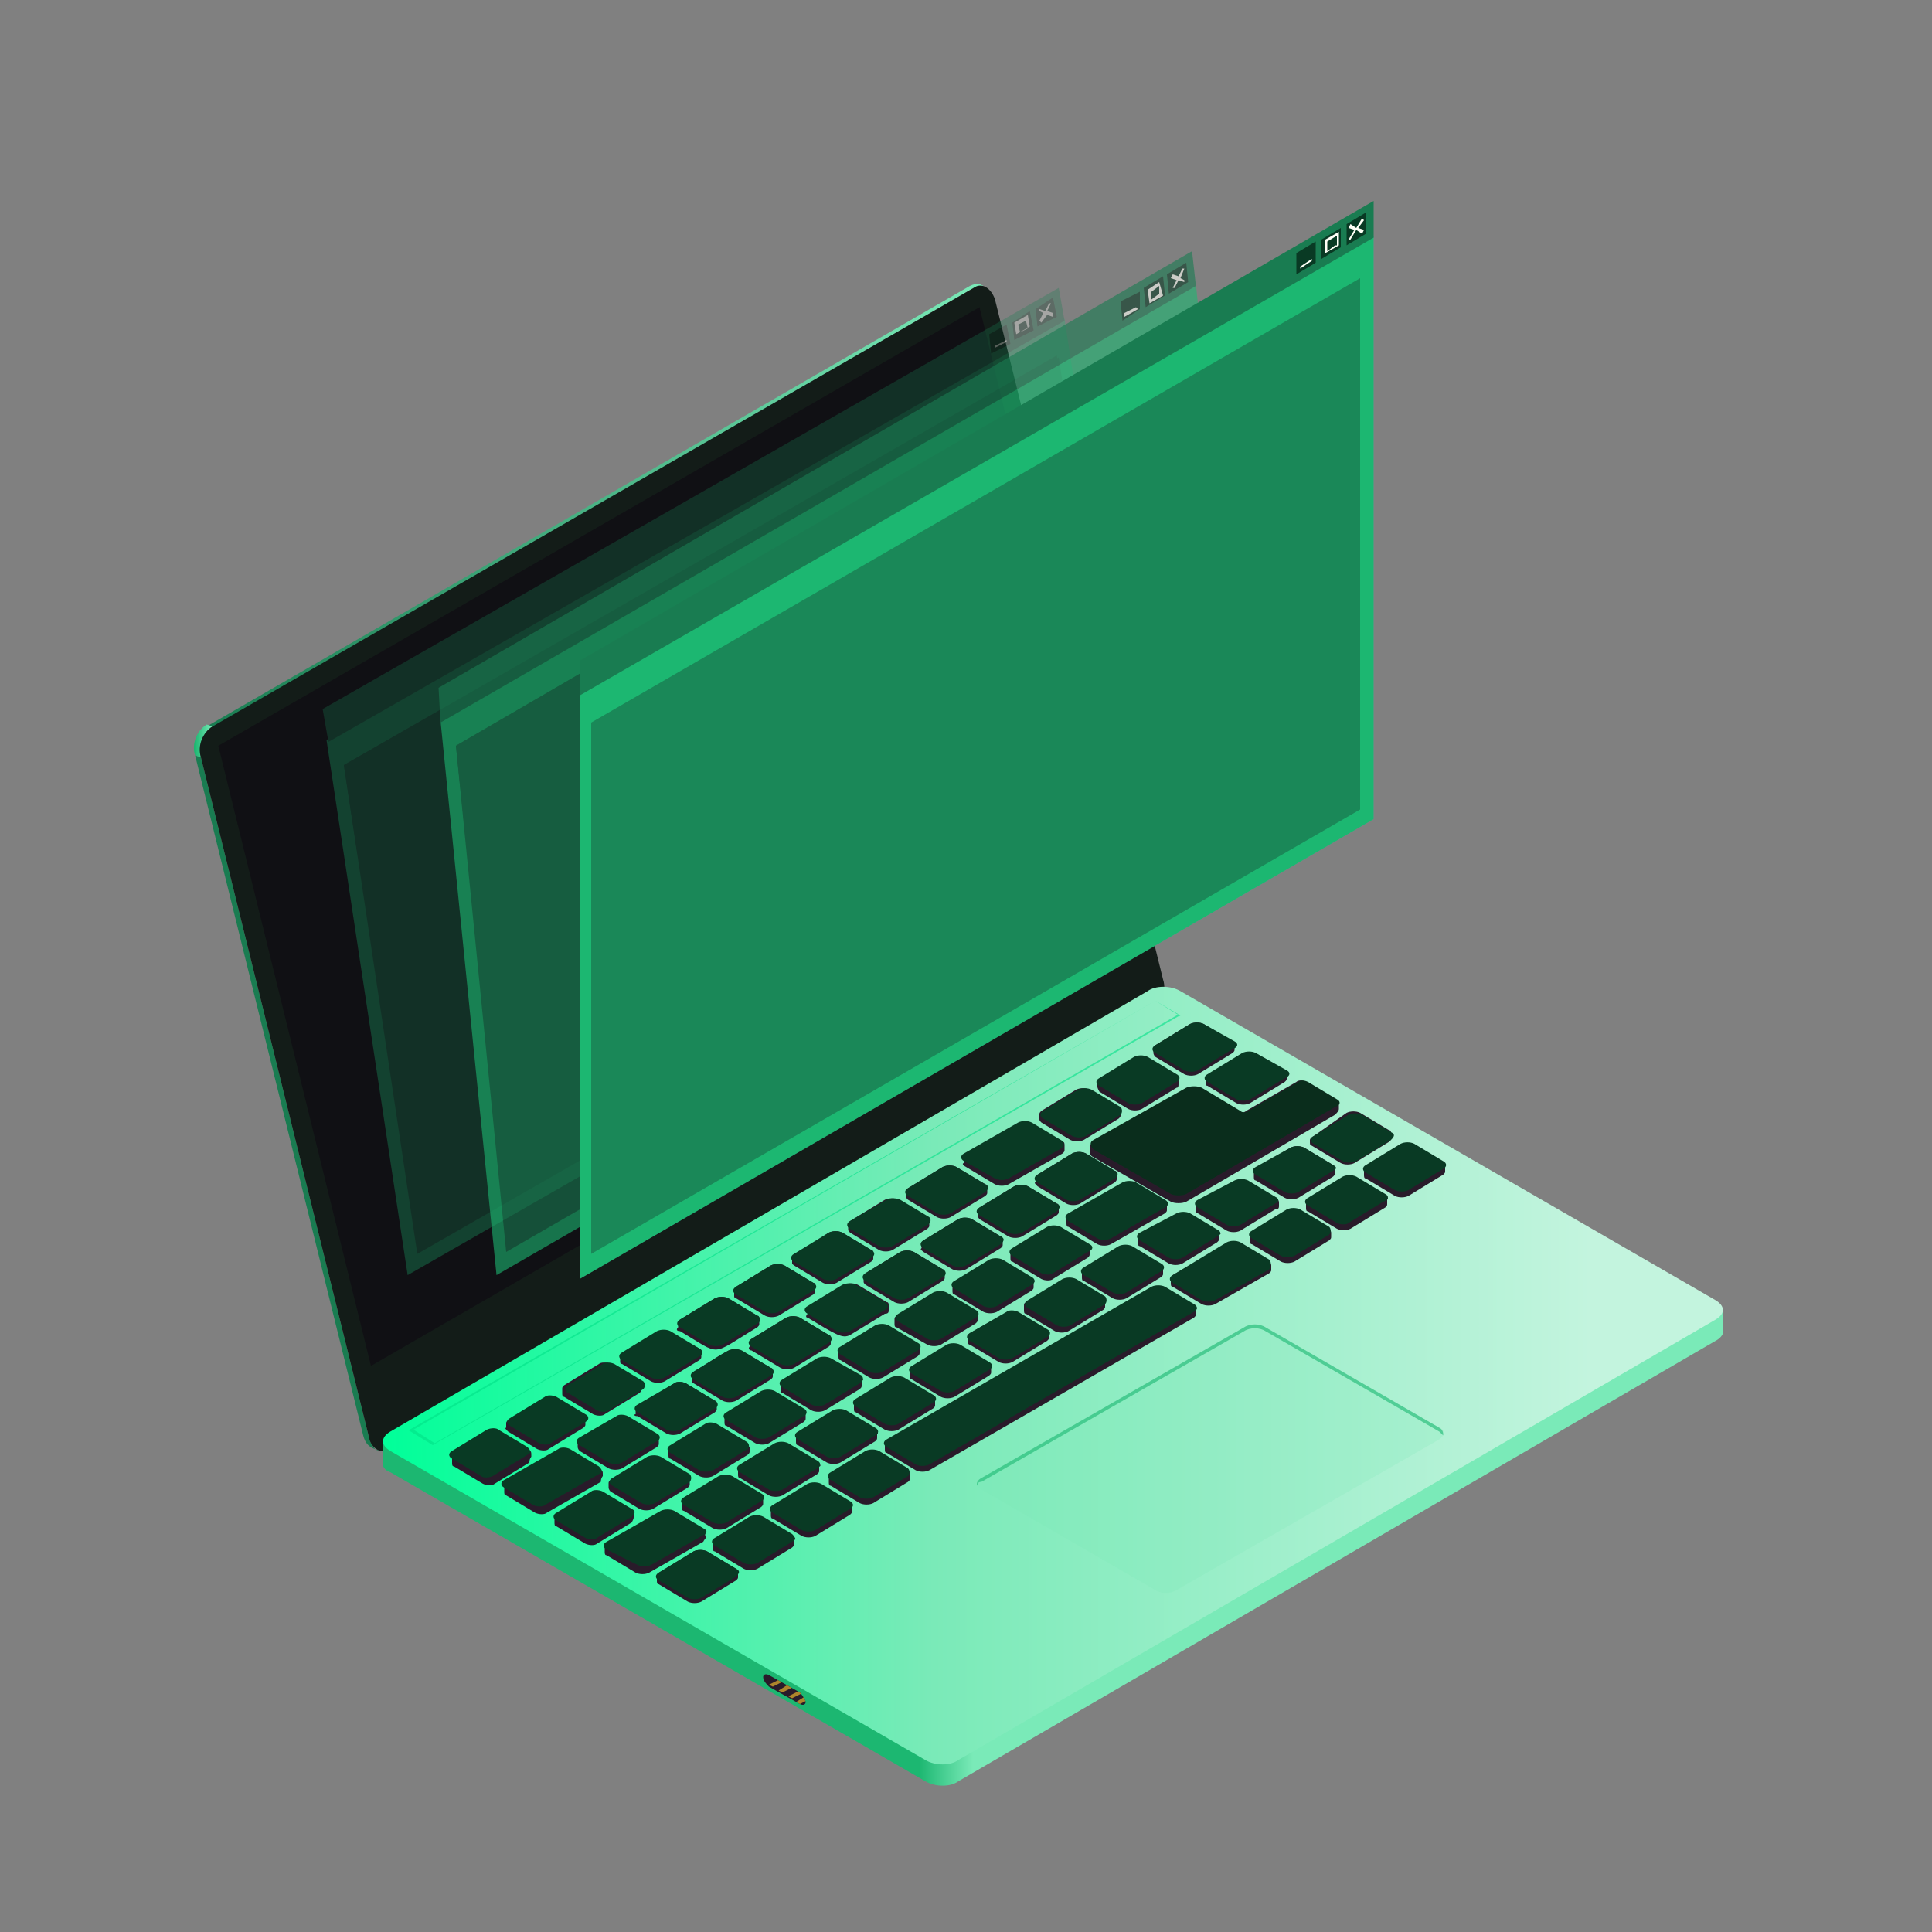 <?xml version="1.0" encoding="utf-8"?>
<!-- Generator: Adobe Illustrator 27.3.1, SVG Export Plug-In . SVG Version: 6.00 Build 0)  -->
<svg version="1.1" id="Camada_1" xmlns="http://www.w3.org/2000/svg" xmlns:xlink="http://www.w3.org/1999/xlink" x="0px" y="0px"
	 viewBox="0 0 100 100" style="enable-background:new 0 0 100 100;" xml:space="preserve">
<rect x="0" y="0" width="100" height="100" fill="#808080" stroke="none"/>
<style type="text/css">
	.st0{enable-background:new    ;}
	.st1{fill:url(#SVGID_1_);}
	.st2{fill:#197C51;}
	.st3{fill:url(#SVGID_00000172398429599657695020000012769365649737665412_);}
	.st4{fill:#131C18;}
	.st5{fill:#101014;}
	.st6{fill:url(#SVGID_00000062907339285847250980000015892037473678771346_);}
	.st7{fill:url(#SVGID_00000138562374625610964740000005673978394229148322_);}
	.st8{fill:#291B2A;}
	.st9{fill:#093A24;}
	.st10{opacity:0.2;fill:#7AEAB8;enable-background:new    ;}
	.st11{opacity:0.6;fill:#1CB771;}
	.st12{opacity:0.6;fill:#00E187;}
	.st13{fill:#0A2D1C;}
	.st14{clip-path:url(#SVGID_00000153673237138040268430000010711489653764972213_);fill:#AD852C;}
	.st15{opacity:0.3;}
	.st16{fill:#1CB771;}
	.st17{fill:#FFFFF7;}
	.st18{opacity:0.6;}
	.st19{opacity:0.2;fill:#DE78FF;enable-background:new    ;}
	.st20{opacity:0.8;fill:#197C51;enable-background:new    ;}
</style>
<g>
	<g>
		<g>
			<g>
				<g>
					<g>
						<g class="st0">
							
								<linearGradient id="SVGID_1_" gradientUnits="userSpaceOnUse" x1="10.71" y1="75.846" x2="50.95" y2="75.846" gradientTransform="matrix(1 0 0 -1 0 102)">
								<stop  offset="0" style="stop-color:#197C51"/>
								<stop  offset="1" style="stop-color:#7AEAB8"/>
							</linearGradient>
							<path class="st1" d="M50.7,14.7c-0.2,0-0.3,0-0.5,0.1L10.7,37.6l0.3,0.1l39.4-22.8c0.2-0.1,0.3-0.1,0.5-0.1L50.7,14.7z"/>
							<path class="st2" d="M19.1,74.4l-8.7-35.2l-0.3-0.1l8.7,35.2c0.1,0.4,0.3,0.6,0.6,0.7l0.3,0.1C19.4,75.1,19.2,74.8,19.1,74.4
								z"/>
							
								<linearGradient id="SVGID_00000082346025567679636430000013912131645149833352_" gradientUnits="userSpaceOnUse" x1="10.072" y1="63.605" x2="11.005" y2="63.605" gradientTransform="matrix(1 0 0 -1 0 102)">
								<stop  offset="0" style="stop-color:#1CB771"/>
								<stop  offset="1" style="stop-color:#7AEAB8"/>
							</linearGradient>
							<path style="fill:url(#SVGID_00000082346025567679636430000013912131645149833352_);" d="M11,37.6l-0.3-0.1
								c-0.5,0.3-0.8,1-0.6,1.6l0.3,0.1C10.3,38.6,10.5,37.9,11,37.6z"/>
							<path class="st4" d="M60.2,50.7l-8.7-35.2c-0.2-0.6-0.7-0.9-1.1-0.6L11,37.6c-0.5,0.3-0.8,1-0.6,1.6l8.7,35.2
								c0.1,0.6,0.7,0.9,1.1,0.6l39.4-22.8C60.1,52,60.4,51.3,60.2,50.7z"/>
							<polygon class="st5" points="58.5,48 50.7,15.9 11.3,38.6 19.2,70.7 							"/>
						</g>
						<g class="st0">
							
								<linearGradient id="SVGID_00000179618393932755602960000015794793179683830912_" gradientUnits="userSpaceOnUse" x1="47.567" y1="21.895" x2="50.363" y2="21.895" gradientTransform="matrix(1 0 0 -1 0 102)">
								<stop  offset="0" style="stop-color:#1CB771"/>
								<stop  offset="1" style="stop-color:#7AEAB8"/>
							</linearGradient>
							<path style="fill:url(#SVGID_00000179618393932755602960000015794793179683830912_);" d="M19.8,74.6v1.1
								c0,0.2,0.1,0.4,0.4,0.5l27.7,16c0.5,0.3,1.3,0.3,1.7,0l39.2-22.8c0.2-0.1,0.4-0.3,0.4-0.5v-1.1L19.8,74.6z"/>
							
								<linearGradient id="SVGID_00000121994906037060911910000015963009037489509790_" gradientUnits="userSpaceOnUse" x1="19.81" y1="30.8" x2="82.362" y2="30.8" gradientTransform="matrix(1 0 0 -1 0 102)">
								<stop  offset="0" style="stop-color:#00FF99"/>
								<stop  offset="0.456" style="stop-color:#7AEAB8"/>
								<stop  offset="1" style="stop-color:#C3F4DE"/>
							</linearGradient>
							<path style="fill:url(#SVGID_00000121994906037060911910000015963009037489509790_);" d="M88.8,67.3l-27.7-16
								c-0.5-0.3-1.3-0.3-1.7,0L20.2,74.1c-0.5,0.3-0.5,0.7,0,1l27.7,16c0.5,0.3,1.3,0.3,1.7,0l39.2-22.8
								C89.3,68,89.3,67.6,88.8,67.3z"/>
						</g>
						<g>
							<path class="st8" d="M56.8,56.2C56.8,56.2,56.8,56.1,56.8,56.2c0-0.1,0-0.1,0-0.1c0-0.1,0-0.2,0.1-0.2l1.8-1.1
								c0.2-0.1,0.5-0.1,0.7,0l1.5,0.9c0.1,0.1,0.1,0.1,0.1,0.2c0,0,0,0,0,0.1s0,0,0,0.1c0,0.1,0,0.2-0.1,0.2l-1.8,1.1
								c-0.2,0.1-0.5,0.1-0.7,0l-1.5-0.9C56.8,56.3,56.8,56.3,56.8,56.2z M59.8,54.7l1.5,0.9c0.2,0.1,0.5,0.1,0.7,0l1.8-1.1
								c0.1-0.1,0.1-0.1,0.1-0.2c0,0,0,0,0-0.1s0,0,0-0.1c0-0.1,0-0.2-0.1-0.2l-1.5-0.9c-0.2-0.1-0.5-0.1-0.7,0l-1.8,1.1
								c-0.1,0.1-0.1,0.1-0.1,0.2c0,0,0,0,0,0.1s0,0,0,0.1C59.7,54.5,59.7,54.6,59.8,54.7z M53.9,58.1l1.5,0.9
								c0.2,0.1,0.5,0.1,0.7,0l1.8-1.1c0.1-0.1,0.1-0.1,0.1-0.2c0,0,0,0,0-0.1s0,0,0-0.1c0-0.1,0-0.2-0.1-0.2l-1.5-0.9
								c-0.2-0.1-0.5-0.1-0.7,0l-1.8,1.1c-0.1,0.1-0.1,0.1-0.1,0.2c0,0,0,0,0,0.1s0,0,0,0.1C53.8,58,53.8,58,53.9,58.1z M31.6,77.2
								l1.5,0.9c0.2,0.1,0.5,0.1,0.7,0l1.8-1.1c0.1-0.1,0.1-0.1,0.1-0.2c0,0,0,0,0-0.1s0,0,0-0.1c0-0.1,0-0.2-0.1-0.2l-1.5-0.9
								c-0.2-0.1-0.5-0.1-0.7,0l-1.8,1.1c-0.1,0.1-0.1,0.1-0.1,0.2c0,0,0,0,0,0.1s0,0,0,0.1C31.5,77,31.5,77.1,31.6,77.2z
								 M38.1,67.2l1.5,0.9c0.2,0.1,0.5,0.1,0.7,0l1.8-1.1c0.1-0.1,0.1-0.1,0.1-0.2c0,0,0,0,0-0.1s0,0,0-0.1c0-0.1,0-0.2-0.1-0.2
								l-1.5-0.9c-0.2-0.1-0.5-0.1-0.7,0l-1.8,1.1C38,66.7,38,66.8,38,66.9c0,0,0,0,0,0.1s0,0,0,0.1C38,67.1,38,67.2,38.1,67.2z
								 M44,63.8l1.5,0.9c0.2,0.1,0.5,0.1,0.7,0l1.8-1.1c0.1-0.1,0.1-0.1,0.1-0.2c0,0,0,0,0-0.1s0,0,0-0.1c0-0.1,0-0.2-0.1-0.2
								l-1.5-0.9c-0.2-0.1-0.5-0.1-0.7,0L44,63.2c-0.1,0.1-0.1,0.1-0.1,0.2c0,0,0,0,0,0.1s0,0,0,0.1C43.9,63.7,43.9,63.7,44,63.8z
								 M50,60.4l1.5,0.9c0.2,0.1,0.5,0.1,0.7,0l2.8-1.6c0.1-0.1,0.1-0.1,0.1-0.2c0,0,0,0,0-0.1s0,0,0-0.1c0-0.1,0-0.2-0.1-0.2
								l-1.5-0.9c-0.2-0.1-0.5-0.1-0.7,0L50,59.8c-0.1,0.1-0.1,0.1-0.1,0.2c0,0,0,0,0,0.1s0,0,0,0.1C49.8,60.2,49.8,60.3,50,60.4z
								 M47,62.1l1.5,0.9c0.2,0.1,0.5,0.1,0.7,0l1.8-1.1c0.1-0.1,0.1-0.1,0.1-0.2c0,0,0,0,0-0.1s0,0,0-0.1c0-0.1,0-0.2-0.1-0.2
								l-1.5-0.9c-0.2-0.1-0.5-0.1-0.7,0L47,61.5c-0.1,0.1-0.1,0.1-0.1,0.2c0,0,0,0,0,0.1s0,0,0,0.1C46.9,62,46.9,62,47,62.1z
								 M41.1,65.5l1.5,0.9c0.2,0.1,0.5,0.1,0.7,0l1.8-1.1c0.1-0.1,0.1-0.1,0.1-0.2c0,0,0,0,0-0.1s0,0,0-0.1c0-0.1,0-0.2-0.1-0.2
								l-1.5-0.9c-0.2-0.1-0.5-0.1-0.7,0L41.1,65C41,65,40.9,65.1,41,65.2c0,0,0,0,0,0.1s0,0,0,0.1C40.9,65.4,41,65.4,41.1,65.5z
								 M53.7,61.4l1.5,0.9c0.2,0.1,0.5,0.1,0.7,0l1.8-1.1c0.1-0.1,0.1-0.1,0.1-0.2c0,0,0,0,0-0.1s0,0,0-0.1c0-0.1,0-0.2-0.1-0.2
								l-1.5-0.9c-0.2-0.1-0.5-0.1-0.7,0l-1.8,1.1c-0.1,0.1-0.1,0.1-0.1,0.2c0,0,0,0,0,0.1s0,0,0,0.1C53.5,61.2,53.6,61.3,53.7,61.4
								z M30,75.1l1.5,0.9c0.2,0.1,0.5,0.1,0.7,0l1.8-1.1c0.1-0.1,0.1-0.1,0.1-0.2c0,0,0,0,0-0.1s0,0,0-0.1c0-0.1,0-0.2-0.1-0.2
								l-1.5-0.9c-0.2-0.1-0.5-0.1-0.6,0L30,74.5c-0.1,0.1-0.1,0.1-0.1,0.2c0,0,0,0,0,0.1s0,0,0,0.1C29.9,74.9,29.9,75,30,75.1z
								 M50.7,63.1l1.5,0.9c0.2,0.1,0.5,0.1,0.7,0l1.8-1.1c0.1-0.1,0.1-0.1,0.1-0.2c0,0,0,0,0-0.1s0,0,0-0.1c0-0.1,0-0.2-0.1-0.2
								l-1.5-0.9c-0.2-0.1-0.5-0.1-0.7,0l-1.8,1.1c-0.1,0.1-0.1,0.1-0.1,0.2c0,0,0,0,0,0.1s0,0,0,0.1C50.6,62.9,50.6,63,50.7,63.1z
								 M47.8,64.8l1.5,0.9c0.2,0.1,0.5,0.1,0.7,0l1.8-1.1c0.1-0.1,0.1-0.1,0.1-0.2c0,0,0,0,0-0.1s0,0,0-0.1c0-0.1,0-0.2-0.1-0.2
								l-1.5-0.9c-0.2-0.1-0.5-0.1-0.7,0l-1.8,1.1c-0.1,0.1-0.1,0.1-0.1,0.2c0,0,0,0,0,0.1s0,0,0,0.1C47.6,64.7,47.7,64.7,47.8,64.8
								z M44.8,66.5l1.5,0.9c0.2,0.1,0.5,0.1,0.7,0l1.8-1.1c0.1-0.1,0.1-0.1,0.1-0.2c0,0,0,0,0-0.1s0,0,0-0.1c0-0.1,0-0.2-0.1-0.2
								l-1.5-0.9c-0.2-0.1-0.5-0.1-0.7,0l-1.8,1.1c-0.1,0.1-0.1,0.1-0.1,0.2c0,0,0,0,0,0.1s0,0,0,0.1C44.7,66.4,44.7,66.4,44.8,66.5
								z M33,73.3l1.5,0.9c0.2,0.1,0.5,0.1,0.7,0l1.8-1.1c0.1-0.1,0.1-0.1,0.1-0.2c0,0,0,0,0-0.1s0,0,0-0.1c0-0.1,0-0.2-0.1-0.2
								l-1.5-0.9c-0.2-0.1-0.5-0.1-0.6,0L33,72.8c-0.1,0.1-0.1,0.1-0.1,0.2c0,0,0,0,0,0.1s0,0,0,0.1C32.8,73.2,32.8,73.3,33,73.3z
								 M35.9,71.6l1.5,0.9c0.2,0.1,0.5,0.1,0.7,0l1.8-1.1c0.1-0.1,0.1-0.1,0.1-0.2c0,0,0,0,0-0.1s0,0,0-0.1c0-0.1,0-0.2-0.1-0.2
								c-2.3-1.3-1.5-1.3-4,0.2c-0.1,0.1-0.1,0.1-0.1,0.2c0,0,0,0,0,0.1s0,0,0,0.1C35.8,71.5,35.8,71.6,35.9,71.6z M38.9,69.9
								l1.5,0.9c0.2,0.1,0.5,0.1,0.7,0l1.8-1.1c0.1-0.1,0.1-0.1,0.1-0.2c0,0,0,0,0-0.1s0,0,0-0.1c0-0.1,0-0.2-0.1-0.2l-1.5-0.9
								c-0.2-0.1-0.5-0.1-0.7,0l-1.8,1.1c-0.1,0.1-0.1,0.1-0.1,0.2c0,0,0,0,0,0.1s0,0,0,0.1C38.7,69.8,38.8,69.9,38.9,69.9z
								 M41.8,68.2c1.5,0.9,1.8,1.1,2.2,0.9l1.8-1.1C46,68,46,67.9,46,67.8c0,0,0,0,0-0.1s0,0,0-0.1c0-0.1,0-0.2-0.1-0.2l-1.5-0.9
								c-0.2-0.1-0.5-0.1-0.7,0l-1.8,1.1c-0.1,0.1-0.1,0.1-0.1,0.2c0,0,0,0,0,0.1s0,0,0,0.1C41.7,68.1,41.7,68.2,41.8,68.2z
								 M36.5,79.5C36.5,79.5,36.5,79.4,36.5,79.5c0-0.1,0-0.1,0-0.1c0-0.1,0-0.2-0.1-0.2l-1.5-0.9c-0.2-0.1-0.5-0.1-0.7,0l-2.8,1.6
								c-0.1,0.1-0.1,0.1-0.1,0.2c0,0,0,0,0,0.1s0,0,0,0.1c0,0.1,0,0.2,0.1,0.2l1.5,0.9c0.2,0.1,0.5,0.1,0.7,0l2.8-1.6
								C36.5,79.6,36.6,79.6,36.5,79.5z M32.8,78.5C32.8,78.5,32.8,78.4,32.8,78.5c0-0.1,0-0.1,0-0.1c0-0.1,0-0.2-0.1-0.2l-1.5-0.9
								c-0.2-0.1-0.5-0.1-0.6,0l-1.8,1.1c-0.1,0.1-0.1,0.1-0.1,0.2c0,0,0,0,0,0.1s0,0,0,0.1c0,0.1,0,0.2,0.1,0.2l1.5,0.9
								c0.2,0.1,0.5,0.1,0.6,0l1.8-1.1C32.8,78.6,32.8,78.6,32.8,78.5z M35.2,68.9c2.2,1.3,1.5,1.3,4-0.2c0.1-0.1,0.1-0.1,0.1-0.2
								c0,0,0,0,0-0.1s0,0,0-0.1c0-0.1,0-0.2-0.1-0.2l-1.5-0.9c-0.2-0.1-0.5-0.1-0.7,0l-1.8,1.1c-0.1,0.1-0.1,0.1-0.1,0.2
								c0,0,0,0,0,0.1s0,0,0,0.1C35,68.8,35,68.9,35.2,68.9z M66.2,62.4C66.2,62.4,66.2,62.4,66.2,62.4c0-0.1,0-0.1,0-0.1
								c0-0.1,0-0.2-0.1-0.2l-1.5-0.9c-0.2-0.1-0.5-0.1-0.7,0L62,62.2c-0.1,0.1-0.1,0.1-0.1,0.2c0,0,0,0,0,0.1s0,0,0,0.1
								c0,0.1,0,0.2,0.1,0.2l1.5,0.9c0.2,0.1,0.5,0.1,0.7,0l1.8-1.1C66.2,62.6,66.2,62.5,66.2,62.4z M31.2,76.4
								C31.2,76.4,31.2,76.3,31.2,76.4c0-0.1,0-0.1,0-0.1c0-0.1,0-0.2-0.1-0.2l-1.5-0.9c-0.2-0.1-0.5-0.1-0.6,0l-2.8,1.6
								c-0.1,0.1-0.1,0.1-0.1,0.2c0,0,0,0,0,0.1s0,0,0,0.1c0,0.1,0,0.2,0.1,0.2l1.5,0.9c0.2,0.1,0.5,0.1,0.6,0l2.8-1.6
								C31.1,76.5,31.2,76.4,31.2,76.4z M32.2,70.6l1.5,0.9c0.2,0.1,0.5,0.1,0.7,0l1.8-1.1c0.1-0.1,0.1-0.1,0.1-0.2c0,0,0,0,0-0.1
								s0,0,0-0.1c0-0.1,0-0.2-0.1-0.2L34.7,69c-0.2-0.1-0.5-0.1-0.7,0l-1.8,1.1c-0.1,0.1-0.1,0.1-0.1,0.2c0,0,0,0,0,0.1s0,0,0,0.1
								C32.1,70.5,32.1,70.6,32.2,70.6z M29.2,72.3l1.5,0.9c0.2,0.1,0.5,0.1,0.6,0l1.8-1.1c0.1-0.1,0.1-0.1,0.1-0.2c0,0,0,0,0-0.1
								s0,0,0-0.1c0-0.1,0-0.2-0.1-0.2l-1.5-0.9c-0.2-0.1-0.5-0.1-0.6,0l-1.8,1.1c-0.1,0.1-0.1,0.1-0.1,0.2c0,0,0,0,0,0.1s0,0,0,0.1
								C29.1,72.2,29.1,72.3,29.2,72.3z M27.5,75.4C27.5,75.4,27.5,75.3,27.5,75.4c0-0.1,0-0.1,0-0.1c0-0.1,0-0.2-0.1-0.2l-1.5-0.9
								c-0.2-0.1-0.5-0.1-0.6,0l-1.8,1.1c-0.1,0.1-0.1,0.1-0.1,0.2c0,0,0,0,0,0.1s0,0,0,0.1c0,0.1,0,0.2,0.1,0.2l1.5,0.9
								c0.2,0.1,0.5,0.1,0.6,0l1.8-1.1C27.4,75.5,27.5,75.4,27.5,75.4z M26.3,74.1l1.5,0.9c0.2,0.1,0.5,0.1,0.6,0l1.8-1.1
								c0.1-0.1,0.1-0.1,0.1-0.2c0,0,0,0,0-0.1s0,0,0-0.1c0-0.1,0-0.2-0.1-0.2l-1.5-0.9c-0.2-0.1-0.5-0.1-0.6,0l-1.8,1.1
								c-0.1,0.1-0.1,0.1-0.1,0.2c0,0,0,0,0,0.1s0,0,0,0.1C26.1,73.9,26.2,74,26.3,74.1z M74.8,60.4c0-0.1,0-0.2-0.1-0.2l-1.5-0.9
								c-0.2-0.1-0.5-0.1-0.7,0l-1.8,1.1c-0.1,0.1-0.1,0.1-0.1,0.2c0,0,0,0,0,0.1s0,0,0,0.1c0,0.1,0,0.2,0.1,0.2l1.5,0.9
								c0.2,0.1,0.5,0.1,0.7,0l1.8-1.1c0.1-0.1,0.1-0.1,0.1-0.2C74.8,60.5,74.8,60.5,74.8,60.4C74.8,60.5,74.8,60.4,74.8,60.4z
								 M63.1,63.8l-1.5-0.9c-0.2-0.1-0.5-0.1-0.7,0L59,63.9c-0.1,0.1-0.1,0.1-0.1,0.2c0,0,0,0,0,0.1s0,0,0,0.1c0,0.1,0,0.2,0.1,0.2
								l1.5,0.9c0.2,0.1,0.5,0.1,0.7,0l1.8-1.1c0.1-0.1,0.1-0.1,0.1-0.2c0,0,0,0,0-0.1s0,0,0-0.1C63.2,63.9,63.2,63.8,63.1,63.8z
								 M69,60.3l-1.5-0.9c-0.2-0.1-0.5-0.1-0.7,0L65,60.5c-0.1,0.1-0.1,0.1-0.1,0.2c0,0,0,0,0,0.1s0,0,0,0.1c0,0.1,0,0.2,0.1,0.2
								l1.5,0.9c0.2,0.1,0.5,0.1,0.7,0l1.8-1.1c0.1-0.1,0.1-0.1,0.1-0.2c0,0,0,0,0-0.1s0,0,0-0.1C69.2,60.5,69.1,60.4,69,60.3z
								 M57.2,67.2l-1.5-0.9c-0.2-0.1-0.5-0.1-0.7,0l-1.8,1.1C53,67.4,53,67.5,53,67.6c0,0,0,0,0,0.1s0,0,0,0.1c0,0.1,0,0.2,0.1,0.2
								l1.5,0.9c0.2,0.1,0.5,0.1,0.7,0l1.8-1.1c0.1-0.1,0.1-0.1,0.1-0.2c0,0,0,0,0-0.1s0,0,0-0.1C57.3,67.3,57.2,67.2,57.2,67.2z
								 M67.8,59C67.8,59,67.8,59.1,67.8,59c0,0.1,0,0.1,0,0.1c0,0.1,0,0.2,0.1,0.2l1.5,0.9c0.2,0.1,0.5,0.1,0.7,0l1.8-1.1
								c0.1-0.1,0.1-0.1,0.1-0.2c0,0,0,0,0-0.1s0,0,0-0.1c0-0.1,0-0.2-0.1-0.2l-1.5-0.9c-0.2-0.1-0.5-0.1-0.7,0L68,58.8
								C67.8,58.9,67.8,59,67.8,59z M45.3,74l-1.5-0.9c-0.2-0.1-0.5-0.1-0.7,0l-1.8,1.1c-0.1,0.1-0.1,0.1-0.1,0.2c0,0,0,0,0,0.1
								s0,0,0,0.1c0,0.1,0,0.2,0.1,0.2l1.5,0.9c0.2,0.1,0.5,0.1,0.7,0l1.8-1.1c0.1-0.1,0.1-0.1,0.1-0.2c0,0,0,0,0-0.1s0,0,0-0.1
								C45.5,74.2,45.4,74.1,45.3,74z M51.2,70.6l-1.5-0.9c-0.2-0.1-0.5-0.1-0.7,0l-1.8,1.1c-0.1,0.1-0.1,0.1-0.1,0.2c0,0,0,0,0,0.1
								s0,0,0,0.1c0,0.1,0,0.2,0.1,0.2l1.5,0.9c0.2,0.1,0.5,0.1,0.7,0l1.8-1.1c0.1-0.1,0.1-0.1,0.1-0.2c0,0,0,0,0-0.1s0,0,0-0.1
								C51.4,70.7,51.3,70.7,51.2,70.6z M48.3,72.3l-1.5-0.9c-0.2-0.1-0.5-0.1-0.7,0l-1.8,1.1c-0.1,0.1-0.1,0.1-0.1,0.2
								c0,0,0,0,0,0.1s0,0,0,0.1c0,0.1,0,0.2,0.1,0.2l1.5,0.9c0.2,0.1,0.5,0.1,0.7,0l1.8-1.1c0.1-0.1,0.1-0.1,0.1-0.2c0,0,0,0,0-0.1
								s0,0,0-0.1C48.4,72.4,48.4,72.4,48.3,72.3z M42.3,75.7l-1.5-0.9c-0.2-0.1-0.5-0.1-0.7,0l-1.8,1.1c-0.1,0.1-0.1,0.1-0.1,0.2
								c0,0,0,0,0,0.1s0,0,0,0.1c0,0.1,0,0.2,0.1,0.2l1.5,0.9c0.2,0.1,0.5,0.1,0.7,0l1.8-1.1c0.1-0.1,0.1-0.1,0.1-0.2c0,0,0,0,0-0.1
								s0,0,0-0.1C42.5,75.9,42.5,75.8,42.3,75.7z M39.4,77.4l-1.5-0.9c-0.2-0.1-0.5-0.1-0.7,0l-1.8,1.1c-0.1,0.1-0.1,0.1-0.1,0.2
								c0,0,0,0,0,0.1s0,0,0,0.1c0,0.1,0,0.2,0.1,0.2l1.5,0.9c0.2,0.1,0.5,0.1,0.7,0l1.8-1.1c0.1-0.1,0.1-0.1,0.1-0.2c0,0,0,0,0-0.1
								s0,0,0-0.1C39.5,77.6,39.5,77.5,39.4,77.4z M54.2,68.9L52.6,68c-0.2-0.1-0.5-0.1-0.6,0L50.2,69c-0.1,0.1-0.1,0.1-0.1,0.2
								c0,0,0,0,0,0.1s0,0,0,0.1c0,0.1,0,0.2,0.1,0.2l1.5,0.9c0.2,0.1,0.5,0.1,0.7,0l1.8-1.1c0.1-0.1,0.1-0.1,0.1-0.2c0,0,0,0,0-0.1
								s0,0,0-0.1C54.3,69,54.3,68.9,54.2,68.9z M60.1,65.5l-1.5-0.9c-0.2-0.1-0.5-0.1-0.7,0l-1.8,1.1c-0.1,0.1-0.1,0.1-0.1,0.2
								c0,0,0,0,0,0.1s0,0,0,0.1c0,0.1,0,0.2,0.1,0.2l1.5,0.9c0.2,0.1,0.5,0.1,0.7,0l1.8-1.1c0.1-0.1,0.1-0.1,0.1-0.2c0,0,0,0,0-0.1
								s0,0,0-0.1C60.2,65.6,60.2,65.5,60.1,65.5z M44,77.8l-1.5-0.9c-0.2-0.1-0.5-0.1-0.7,0L40,78c-0.1,0.1-0.1,0.1-0.1,0.2
								c0,0,0,0,0,0.1s0,0,0,0.1c0,0.1,0,0.2,0.1,0.2l1.5,0.9c0.2,0.1,0.5,0.1,0.7,0l1.8-1.1c0.1-0.1,0.1-0.1,0.1-0.2c0,0,0,0,0-0.1
								s0,0,0-0.1C44.1,78,44.1,77.9,44,77.8z M47,76.1l-1.5-0.9c-0.2-0.1-0.5-0.1-0.7,0l-1.8,1.1c-0.1,0.1-0.1,0.1-0.1,0.2
								c0,0,0,0,0,0.1s0,0,0,0.1c0,0.1,0,0.2,0.1,0.2l1.5,0.9c0.2,0.1,0.5,0.1,0.7,0l1.8-1.1c0.1-0.1,0.1-0.1,0.1-0.2c0,0,0,0,0-0.1
								s0,0,0-0.1C47.1,76.2,47.1,76.2,47,76.1z M41,79.5l-1.5-0.9c-0.2-0.1-0.5-0.1-0.7,0L37,79.7c-0.1,0.1-0.1,0.1-0.1,0.2
								c0,0,0,0,0,0.1s0,0,0,0.1c0,0.1,0,0.2,0.1,0.2l1.5,0.9c0.2,0.1,0.5,0.1,0.7,0l1.8-1.1c0.1-0.1,0.1-0.1,0.1-0.2c0,0,0,0,0-0.1
								s0,0,0-0.1C41.2,79.7,41.2,79.6,41,79.5z M38.1,81.2l-1.5-0.9c-0.2-0.1-0.5-0.1-0.7,0l-1.8,1.1c-0.1,0.1-0.1,0.1-0.1,0.2
								c0,0,0,0,0,0.1s0,0,0,0.1c0,0.1,0,0.2,0.1,0.2l1.5,0.9c0.2,0.1,0.5,0.1,0.7,0l1.8-1.1c0.1-0.1,0.1-0.1,0.1-0.2c0,0,0,0,0-0.1
								s0,0,0-0.1C38.2,81.4,38.2,81.3,38.1,81.2z M60.3,62.2l-1.5-0.9c-0.2-0.1-0.5-0.1-0.7,0l-2.8,1.6c-0.1,0.1-0.1,0.1-0.1,0.2
								c0,0,0,0,0,0.1s0,0,0,0.1c0,0.1,0,0.2,0.1,0.2l1.5,0.9c0.2,0.1,0.5,0.1,0.7,0l2.8-1.6c0.1-0.1,0.1-0.1,0.1-0.2c0,0,0,0,0-0.1
								s0,0,0-0.1C60.5,62.3,60.4,62.3,60.3,62.2z M65.7,65.3l-1.5-0.9c-0.2-0.1-0.5-0.1-0.7,0L60.7,66c-0.1,0.1-0.1,0.1-0.1,0.2
								c0,0,0,0,0,0.1s0,0,0,0.1c0,0.1,0,0.2,0.1,0.2l1.5,0.9c0.2,0.1,0.5,0.1,0.7,0l2.8-1.6c0.1-0.1,0.1-0.1,0.1-0.2c0,0,0,0,0-0.1
								s0,0,0-0.1C65.8,65.5,65.8,65.4,65.7,65.3z M71.7,61.9L70.2,61c-0.2-0.1-0.5-0.1-0.7,0l-1.8,1.1c-0.1,0.1-0.1,0.1-0.1,0.2
								c0,0,0,0,0,0.1s0,0,0,0.1c0,0.1,0,0.2,0.1,0.2l1.5,0.9c0.2,0.1,0.5,0.1,0.7,0l1.8-1.1c0.1-0.1,0.1-0.1,0.1-0.2c0,0,0,0,0-0.1
								s0,0,0-0.1C71.9,62,71.8,62,71.7,61.9z M68.8,63.6l-1.5-0.9c-0.2-0.1-0.5-0.1-0.7,0l-1.8,1.1c-0.1,0.1-0.1,0.1-0.1,0.2
								c0,0,0,0,0,0.1s0,0,0,0.1c0,0.1,0,0.2,0.1,0.2l1.5,0.9c0.2,0.1,0.5,0.1,0.7,0l1.8-1.1c0.1-0.1,0.1-0.1,0.1-0.2c0,0,0,0,0-0.1
								s0,0,0-0.1C68.9,63.8,68.9,63.7,68.8,63.6z M61.8,67.6l-1.5-0.9c-0.2-0.1-0.5-0.1-0.7,0l-13.7,7.9c-0.1,0.1-0.1,0.1-0.1,0.2
								c0,0,0,0,0,0.1s0,0,0,0.1c0,0.1,0,0.2,0.1,0.2l1.5,0.9c0.2,0.1,0.5,0.1,0.7,0l13.7-7.9c0.1-0.1,0.1-0.1,0.1-0.2
								c0,0,0,0,0-0.1s0,0,0-0.1C62,67.7,61.9,67.6,61.8,67.6z M50.5,67.9L48.9,67c-0.2-0.1-0.5-0.1-0.7,0l-1.8,1.1
								c-0.1,0.1-0.1,0.1-0.1,0.2c0,0,0,0,0,0.1s0,0,0,0.1c0,0.1,0,0.2,0.1,0.2l1.6,0.9c0.2,0.1,0.5,0.1,0.7,0l1.8-1.1
								c0.1-0.1,0.1-0.1,0.1-0.2c0,0,0,0,0-0.1s0,0,0-0.1C50.6,68,50.6,67.9,50.5,67.9z M47.5,69.6L46,68.7c-0.2-0.1-0.5-0.1-0.7,0
								l-1.8,1.1c-0.1,0.1-0.1,0.1-0.1,0.2c0,0,0,0,0,0.1s0,0,0,0.1c0,0.1,0,0.2,0.1,0.2l1.5,0.9c0.2,0.1,0.5,0.1,0.7,0l1.8-1.1
								c0.1-0.1,0.1-0.1,0.1-0.2c0,0,0,0,0-0.1s0,0,0-0.1C47.7,69.7,47.6,69.7,47.5,69.6z M53.4,66.2l-1.5-0.9
								c-0.2-0.1-0.5-0.1-0.7,0l-1.8,1.1c-0.1,0.1-0.1,0.1-0.1,0.2c0,0,0,0,0,0.1s0,0,0,0.1c0,0.1,0,0.2,0.1,0.2l1.5,0.9
								c0.2,0.1,0.5,0.1,0.7,0l1.8-1.1c0.1-0.1,0.1-0.1,0.1-0.2c0,0,0,0,0-0.1s0,0,0-0.1C53.6,66.3,53.5,66.2,53.4,66.2z M62.4,55.9
								C62.4,55.9,62.4,55.9,62.4,55.9c0,0.1,0,0.1,0,0.1c0,0.1,0,0.2,0.1,0.2l1.5,0.9c0.2,0.1,0.5,0.1,0.7,0l1.8-1.1
								c0.1-0.1,0.1-0.1,0.1-0.2c0,0,0,0,0-0.1s0,0,0-0.1c0-0.1,0-0.2-0.1-0.2L65,54.6c-0.2-0.1-0.5-0.1-0.7,0l-1.8,1.1
								C62.4,55.8,62.4,55.8,62.4,55.9z M56.4,64.5l-1.5-0.9c-0.2-0.1-0.5-0.1-0.7,0l-1.8,1.1c-0.1,0.1-0.1,0.1-0.1,0.2
								c0,0,0,0,0,0.1s0,0,0,0.1c0,0.1,0,0.2,0.1,0.2l1.5,0.9c0.2,0.1,0.5,0.1,0.6,0l1.8-1.1c0.1-0.1,0.1-0.1,0.1-0.2c0,0,0,0,0-0.1
								s0,0,0-0.1C56.5,64.6,56.5,64.5,56.4,64.5z M44.6,71.3L43,70.4c-0.2-0.1-0.5-0.1-0.7,0l-1.8,1.1c-0.1,0.1-0.1,0.1-0.1,0.2
								c0,0,0,0,0,0.1s0,0,0,0.1c0,0.1,0,0.2,0.1,0.2l1.5,0.9c0.2,0.1,0.5,0.1,0.7,0l1.8-1.1c0.1-0.1,0.1-0.1,0.1-0.2c0,0,0,0,0-0.1
								s0,0,0-0.1C44.7,71.4,44.7,71.4,44.6,71.3z M38.6,74.7l-1.5-0.9c-0.2-0.1-0.5-0.1-0.6,0l-1.8,1.1c-0.1,0.1-0.1,0.1-0.1,0.2
								c0,0,0,0,0,0.1s0,0,0,0.1c0,0.1,0,0.2,0.1,0.2l1.5,0.9c0.2,0.1,0.5,0.1,0.7,0l1.8-1.1c0.1-0.1,0.1-0.1,0.1-0.2c0,0,0,0,0-0.1
								s0,0,0-0.1C38.8,74.9,38.7,74.8,38.6,74.7z M41.6,73l-1.5-0.9c-0.2-0.1-0.5-0.1-0.7,0l-1.8,1.1c-0.1,0.1-0.1,0.1-0.1,0.2
								c0,0,0,0,0,0.1s0,0,0,0.1c0,0.1,0,0.2,0.1,0.2l1.5,0.9c0.2,0.1,0.5,0.1,0.7,0l1.8-1.1c0.1-0.1,0.1-0.1,0.1-0.2c0,0,0,0,0-0.1
								s0,0,0-0.1C41.7,73.2,41.7,73.1,41.6,73z"/>
							<path class="st9" d="M27.3,75.3l-1.8,1.1c-0.2,0.1-0.5,0.1-0.6,0l-1.5-0.9c-0.2-0.1-0.2-0.3,0-0.4l1.8-1.1
								c0.2-0.1,0.5-0.1,0.6,0l1.5,0.9C27.5,75.1,27.5,75.2,27.3,75.3z M30.3,73.2l-1.5-0.9c-0.2-0.1-0.5-0.1-0.6,0l-1.8,1.1
								c-0.2,0.1-0.2,0.3,0,0.4l1.5,0.9c0.2,0.1,0.5,0.1,0.6,0l1.8-1.1C30.5,73.5,30.5,73.3,30.3,73.2z M33.3,71.5l-1.5-0.9
								c-0.2-0.1-0.5-0.1-0.6,0l-1.8,1.1c-0.2,0.1-0.2,0.3,0,0.4l1.5,0.9c0.2,0.1,0.5,0.1,0.6,0l1.8-1.1
								C33.4,71.8,33.4,71.6,33.3,71.5z M36.2,69.8l-1.5-0.9c-0.2-0.1-0.5-0.1-0.7,0L32.2,70c-0.2,0.1-0.2,0.3,0,0.4l1.5,0.9
								c0.2,0.1,0.5,0.1,0.7,0l1.8-1.1C36.4,70.1,36.4,69.9,36.2,69.8z M39.2,68.1l-1.5-0.9c-0.2-0.1-0.5-0.1-0.7,0l-1.8,1.1
								c-0.2,0.1-0.2,0.3,0,0.4l1.5,0.9c0.2,0.1,0.5,0.1,0.7,0l1.8-1.1C39.4,68.4,39.4,68.2,39.2,68.1z M42.1,66.4l-1.5-0.9
								c-0.2-0.1-0.5-0.1-0.7,0l-1.8,1.1c-0.2,0.1-0.2,0.3,0,0.4l1.5,0.9c0.2,0.1,0.5,0.1,0.7,0l1.8-1.1
								C42.3,66.7,42.3,66.5,42.1,66.4z M45.1,64.7l-1.5-0.9c-0.2-0.1-0.5-0.1-0.7,0l-1.8,1.1c-0.2,0.1-0.2,0.3,0,0.4l1.5,0.9
								c0.2,0.1,0.5,0.1,0.7,0l1.8-1.1C45.3,65,45.3,64.8,45.1,64.7z M48.1,63l-1.5-0.9c-0.2-0.1-0.5-0.1-0.7,0L44,63.2
								c-0.2,0.1-0.2,0.3,0,0.4l1.5,0.9c0.2,0.1,0.5,0.1,0.7,0l1.8-1.1C48.2,63.3,48.2,63.1,48.1,63z M51,61.3l-1.5-0.9
								c-0.2-0.1-0.5-0.1-0.7,0L47,61.5c-0.2,0.1-0.2,0.3,0,0.4l1.5,0.9c0.2,0.1,0.5,0.1,0.7,0l1.8-1.1C51.2,61.5,51.2,61.4,51,61.3
								z M54.9,59l-1.5-0.9c-0.2-0.1-0.5-0.1-0.7,0l-2.8,1.6c-0.2,0.1-0.2,0.3,0,0.4l1.6,0.9c0.2,0.1,0.5,0.1,0.7,0l2.8-1.6
								C55.1,59.3,55.1,59.1,54.9,59z M66.1,62l-1.5-0.9c-0.2-0.1-0.5-0.1-0.7,0L62,62.1c-0.2,0.1-0.2,0.3,0,0.4l1.5,0.9
								c0.2,0.1,0.5,0.1,0.7,0l1.8-1.1C66.2,62.2,66.2,62.1,66.1,62z M69,60.3l-1.5-0.9c-0.2-0.1-0.5-0.1-0.7,0L65,60.4
								c-0.2,0.1-0.2,0.3,0,0.4l1.5,0.9c0.2,0.1,0.5,0.1,0.7,0l1.8-1.1C69.2,60.5,69.2,60.4,69,60.3z M72,58.6l-1.5-0.9
								c-0.2-0.1-0.5-0.1-0.7,0l-1.8,1.1c-0.2,0.1-0.2,0.3,0,0.4l1.5,0.9c0.2,0.1,0.5,0.1,0.7,0l1.8-1.1
								C72.2,58.8,72.2,58.7,72,58.6z M68.8,63.5l-1.5-0.9c-0.2-0.1-0.5-0.1-0.7,0l-1.8,1.1c-0.2,0.1-0.2,0.3,0,0.4l1.5,0.9
								c0.2,0.1,0.5,0.1,0.7,0l1.8-1.1C68.9,63.8,68.9,63.6,68.8,63.5z M71.7,61.8l-1.5-0.9c-0.2-0.1-0.5-0.1-0.7,0L67.7,62
								c-0.2,0.1-0.2,0.3,0,0.4l1.5,0.9c0.2,0.1,0.5,0.1,0.6,0l1.8-1.1C71.9,62.1,71.9,61.9,71.7,61.8z M74.7,60.1l-1.5-0.9
								c-0.2-0.1-0.5-0.1-0.7,0l-1.8,1.1c-0.2,0.1-0.2,0.3,0,0.4l1.5,0.9c0.2,0.1,0.5,0.1,0.7,0l1.8-1.1
								C74.9,60.4,74.9,60.2,74.7,60.1z M31,75.9l-1.5-0.9c-0.2-0.1-0.5-0.1-0.6,0l-2.8,1.6c-0.2,0.1-0.2,0.3,0,0.4l1.5,0.9
								c0.2,0.1,0.5,0.1,0.6,0l2.8-1.6C31.2,76.2,31.2,76.1,31,75.9z M34,74.2l-1.5-0.9c-0.2-0.1-0.5-0.1-0.6,0L30,74.4
								c-0.2,0.1-0.2,0.3,0,0.4l1.5,0.9c0.2,0.1,0.5,0.1,0.7,0l1.8-1.1C34.2,74.5,34.2,74.3,34,74.2z M37,72.5l-1.5-0.9
								c-0.2-0.1-0.5-0.1-0.6,0L33,72.7c-0.2,0.1-0.2,0.3,0,0.4l1.5,0.9c0.2,0.1,0.5,0.1,0.7,0l1.8-1.1C37.2,72.8,37.2,72.6,37,72.5
								z M39.9,70.8l-1.5-0.9c-0.2-0.1-0.5-0.1-0.7,0L35.9,71c-0.2,0.1-0.2,0.3,0,0.4l1.5,0.9c0.2,0.1,0.5,0.1,0.7,0l1.8-1.1
								C40.1,71.1,40.1,70.9,39.9,70.8z M42.9,69.1l-1.5-0.9c-0.2-0.1-0.5-0.1-0.7,0l-1.8,1.1c-0.2,0.1-0.2,0.3,0,0.4l1.5,0.9
								c0.2,0.1,0.5,0.1,0.7,0l1.8-1.1C43.1,69.4,43.1,69.2,42.9,69.1z M45.8,67.4l-1.5-0.9c-0.2-0.1-0.5-0.1-0.7,0l-1.8,1.1
								c-0.2,0.1-0.2,0.3,0,0.4l1.5,0.9c0.2,0.1,0.5,0.1,0.7,0l1.8-1.1C46,67.7,46,67.5,45.8,67.4z M48.8,65.7l-1.5-0.9
								c-0.2-0.1-0.5-0.1-0.7,0l-1.8,1.1c-0.2,0.1-0.2,0.3,0,0.4l1.5,0.9c0.2,0.1,0.5,0.1,0.7,0l1.8-1.1C49,66,49,65.8,48.8,65.7z
								 M51.8,64l-1.5-0.9c-0.2-0.1-0.5-0.1-0.7,0l-1.8,1.1c-0.2,0.1-0.2,0.3,0,0.4l1.5,0.9c0.2,0.1,0.5,0.1,0.7,0l1.8-1.1
								C52,64.2,52,64.1,51.8,64z M54.7,62.3l-1.5-0.9c-0.2-0.1-0.5-0.1-0.7,0l-1.8,1.1c-0.2,0.1-0.2,0.3,0,0.4l1.5,0.9
								c0.2,0.1,0.5,0.1,0.7,0l1.8-1.1C54.9,62.5,54.9,62.4,54.7,62.3z M57.7,60.6l-1.5-0.9c-0.2-0.1-0.5-0.1-0.7,0l-1.8,1.1
								c-0.2,0.1-0.2,0.3,0,0.4l1.5,0.9c0.2,0.1,0.5,0.1,0.7,0l1.8-1.1C57.9,60.8,57.9,60.7,57.7,60.6z M32.7,78.1l-1.5-0.9
								c-0.2-0.1-0.5-0.1-0.6,0l-1.8,1.1c-0.2,0.1-0.2,0.3,0,0.4l1.5,0.9c0.2,0.1,0.5,0.1,0.6,0l1.8-1.1
								C32.9,78.3,32.9,78.2,32.7,78.1z M35.7,76.3l-1.5-0.9c-0.2-0.1-0.5-0.1-0.7,0l-1.8,1.1c-0.2,0.1-0.2,0.3,0,0.4l1.5,0.9
								c0.2,0.1,0.5,0.1,0.7,0l1.8-1.1C35.8,76.6,35.8,76.4,35.7,76.3z M38.6,74.6l-1.5-0.9c-0.2-0.1-0.5-0.1-0.6,0l-1.8,1.1
								c-0.2,0.1-0.2,0.3,0,0.4l1.5,0.9c0.2,0.1,0.5,0.1,0.7,0l1.8-1.1C38.8,74.9,38.8,74.7,38.6,74.6z M41.6,72.9L40.1,72
								c-0.2-0.1-0.5-0.1-0.7,0l-1.8,1.1c-0.2,0.1-0.2,0.3,0,0.4l1.5,0.9c0.2,0.1,0.5,0.1,0.7,0l1.8-1.1
								C41.8,73.2,41.8,73,41.6,72.9z M38.1,81.2l-1.5-0.9c-0.2-0.1-0.5-0.1-0.7,0l-1.8,1.1c-0.2,0.1-0.2,0.3,0,0.4l1.5,0.9
								c0.2,0.1,0.5,0.1,0.7,0l1.8-1.1C38.3,81.4,38.3,81.3,38.1,81.2z M41,79.4l-1.5-0.9c-0.2-0.1-0.5-0.1-0.7,0L37,79.6
								c-0.2,0.1-0.2,0.3,0,0.4l1.5,0.9c0.2,0.1,0.5,0.1,0.7,0l1.8-1.1C41.2,79.7,41.2,79.6,41,79.4z M44,77.7l-1.5-0.9
								c-0.2-0.1-0.5-0.1-0.7,0L40,77.9c-0.2,0.1-0.2,0.3,0,0.4l1.5,0.9c0.2,0.1,0.5,0.1,0.7,0l1.8-1.1C44.2,78,44.2,77.8,44,77.7z
								 M47,76l-1.5-0.9c-0.2-0.1-0.5-0.1-0.7,0l-1.8,1.1c-0.2,0.1-0.2,0.3,0,0.4l1.5,0.9c0.2,0.1,0.5,0.1,0.7,0l1.8-1.1
								C47.1,76.3,47.1,76.1,47,76z M65.7,65.2l-1.5-0.9c-0.2-0.1-0.5-0.1-0.7,0L60.7,66c-0.2,0.1-0.2,0.3,0,0.4l1.5,0.9
								c0.2,0.1,0.5,0.1,0.7,0l2.8-1.6C65.8,65.5,65.8,65.3,65.7,65.2z M44.6,71.2L43,70.3c-0.2-0.1-0.5-0.1-0.7,0l-1.8,1.1
								c-0.2,0.1-0.2,0.3,0,0.4l1.5,0.9c0.2,0.1,0.5,0.1,0.7,0l1.8-1.1C44.7,71.5,44.7,71.3,44.6,71.2z M47.5,69.5L46,68.6
								c-0.2-0.1-0.5-0.1-0.7,0l-1.8,1.1c-0.2,0.1-0.2,0.3,0,0.4l1.5,0.9c0.2,0.1,0.5,0.1,0.7,0l1.8-1.1
								C47.7,69.8,47.7,69.6,47.5,69.5z M50.5,67.8l-1.5-0.9c-0.2-0.1-0.5-0.1-0.7,0L46.5,68c-0.2,0.1-0.2,0.3,0,0.4l1.5,0.9
								c0.2,0.1,0.5,0.1,0.7,0l1.8-1.1C50.7,68.1,50.7,67.9,50.5,67.8z M53.4,66.1l-1.5-0.9c-0.2-0.1-0.5-0.1-0.7,0l-1.8,1.1
								c-0.2,0.1-0.2,0.3,0,0.4l1.5,0.9c0.2,0.1,0.5,0.1,0.7,0l1.8-1.1C53.6,66.4,53.6,66.2,53.4,66.1z M56.4,64.4l-1.5-0.9
								c-0.2-0.1-0.5-0.1-0.7,0l-1.8,1.1c-0.2,0.1-0.2,0.3,0,0.4l1.5,0.9c0.2,0.1,0.5,0.1,0.6,0l1.8-1.1
								C56.6,64.7,56.6,64.5,56.4,64.4z M60.3,62.1l-1.5-0.9c-0.2-0.1-0.5-0.1-0.7,0l-2.8,1.6c-0.2,0.1-0.2,0.3,0,0.4l1.5,0.9
								c0.2,0.1,0.5,0.1,0.7,0l2.8-1.6C60.5,62.4,60.5,62.2,60.3,62.1z M36.4,79.1l-1.5-0.9c-0.2-0.1-0.5-0.1-0.7,0l-2.8,1.6
								c-0.2,0.1-0.2,0.3,0,0.4L33,81c0.2,0.1,0.5,0.1,0.7,0l2.8-1.6C36.6,79.3,36.6,79.2,36.4,79.1z M39.4,77.3l-1.5-0.9
								c-0.2-0.1-0.5-0.1-0.7,0l-1.8,1.1c-0.2,0.1-0.2,0.3,0,0.4l1.5,0.9c0.2,0.1,0.5,0.1,0.7,0l1.8-1.1
								C39.6,77.6,39.6,77.4,39.4,77.3z M42.3,75.6l-1.5-0.9c-0.2-0.1-0.5-0.1-0.7,0l-1.8,1.1c-0.2,0.1-0.2,0.3,0,0.4l1.5,0.9
								c0.2,0.1,0.5,0.1,0.7,0l1.8-1.1C42.5,75.9,42.5,75.7,42.3,75.6z M45.3,73.9L43.8,73c-0.2-0.1-0.5-0.1-0.7,0l-1.8,1.1
								c-0.2,0.1-0.2,0.3,0,0.4l1.5,0.9c0.2,0.1,0.5,0.1,0.7,0l1.8-1.1C45.5,74.2,45.5,74,45.3,73.9z M48.3,72.2l-1.5-0.9
								c-0.2-0.1-0.5-0.1-0.7,0l-1.8,1.1c-0.2,0.1-0.2,0.3,0,0.4l1.5,0.9c0.2,0.1,0.5,0.1,0.7,0l1.8-1.1
								C48.5,72.5,48.5,72.3,48.3,72.2z M61.8,67.5l-1.5-0.9c-0.2-0.1-0.5-0.1-0.7,0l-13.7,7.9c-0.2,0.1-0.2,0.3,0,0.4l1.5,0.9
								c0.2,0.1,0.5,0.1,0.7,0l13.7-7.9C62,67.8,62,67.6,61.8,67.5z M51.2,70.5l-1.5-0.9c-0.2-0.1-0.5-0.1-0.7,0l-1.8,1.1
								c-0.2,0.1-0.2,0.3,0,0.4l1.5,0.9c0.2,0.1,0.5,0.1,0.7,0l1.8-1.1C51.4,70.8,51.4,70.6,51.2,70.5z M54.2,68.8l-1.5-0.9
								c-0.2-0.1-0.5-0.1-0.6,0L50.2,69c-0.2,0.1-0.2,0.3,0,0.4l1.5,0.9c0.2,0.1,0.5,0.1,0.7,0l1.8-1.1
								C54.4,69.1,54.4,68.9,54.2,68.8z M57.2,67.1l-1.5-0.9c-0.2-0.1-0.5-0.1-0.7,0l-1.8,1.1c-0.2,0.1-0.2,0.3,0,0.4l1.5,0.9
								c0.2,0.1,0.5,0.1,0.7,0l1.8-1.1C57.3,67.4,57.3,67.2,57.2,67.1z M60.1,65.4l-1.5-0.9c-0.2-0.1-0.5-0.1-0.7,0l-1.8,1.1
								c-0.2,0.1-0.2,0.3,0,0.4l1.5,0.9c0.2,0.1,0.5,0.1,0.7,0l1.8-1.1C60.3,65.7,60.3,65.5,60.1,65.4z M63.1,63.7l-1.5-0.9
								c-0.2-0.1-0.5-0.1-0.7,0L59,63.8c-0.2,0.1-0.2,0.3,0,0.4l1.5,0.9c0.2,0.1,0.5,0.1,0.7,0l1.8-1.1
								C63.2,63.9,63.2,63.8,63.1,63.7z M58,57.3l-1.5-0.9c-0.2-0.1-0.5-0.1-0.7,0l-1.8,1.1c-0.2,0.1-0.2,0.3,0,0.4l1.5,0.9
								c0.2,0.1,0.5,0.1,0.7,0l1.8-1.1C58.1,57.6,58.1,57.4,58,57.3z M60.9,55.6l-1.5-0.9c-0.2-0.1-0.5-0.1-0.7,0l-1.8,1.1
								c-0.2,0.1-0.2,0.3,0,0.4l1.5,0.9c0.2,0.1,0.5,0.1,0.7,0l1.8-1.1C61.1,55.9,61.1,55.7,60.9,55.6z M63.9,53.9L62.3,53
								c-0.2-0.1-0.5-0.1-0.7,0l-1.8,1.1c-0.2,0.1-0.2,0.3,0,0.4l1.5,0.9c0.2,0.1,0.5,0.1,0.7,0l1.8-1.1
								C64.1,54.2,64.1,54,63.9,53.9z M66.6,55.4L65,54.5c-0.2-0.1-0.5-0.1-0.7,0l-1.8,1.1c-0.2,0.1-0.2,0.3,0,0.4l1.5,0.9
								c0.2,0.1,0.5,0.1,0.7,0l1.8-1.1C66.8,55.7,66.8,55.5,66.6,55.4z"/>
						</g>
						<path class="st10" d="M74.5,74.5l-13.6,7.8c-0.3,0.2-0.8,0.2-1.1,0l-9-5.2c-0.3-0.2-0.3-0.5,0-0.6l13.6-7.8
							c0.3-0.2,0.8-0.2,1.1,0l9,5.2C74.8,74,74.8,74.3,74.5,74.5z"/>
						<path class="st11" d="M50.8,76.7l13.6-7.8c0.3-0.2,0.8-0.2,1.1,0l9,5.2c0.1,0.1,0.2,0.2,0.2,0.2c0-0.1,0-0.3-0.2-0.4l-9-5.2
							c-0.3-0.2-0.8-0.2-1.1,0l-13.6,7.8c-0.2,0.1-0.3,0.3-0.2,0.4C50.6,76.8,50.6,76.7,50.8,76.7z"/>
						<path class="st12" d="M59.8,51.8L21.2,74l-0.1,0l1.3,0.8L61,52.6l0.1,0L59.8,51.8z M22.5,74.7l-1.1-0.7l38.4-22.2l1.2,0.7
							L22.5,74.7z"/>
						<g>
							<path class="st8" d="M64.1,57.6l-2-1.2c-0.2-0.1-0.6-0.1-0.8,0l-4.7,2.7c-0.1,0.1-0.2,0.2-0.2,0.3c0,0,0,0,0,0.1s0,0,0,0.1
								c0,0.1,0,0.2,0.2,0.3l4,2.3c0.2,0.1,0.6,0.1,0.8,0l7.7-4.5c0.1-0.1,0.2-0.2,0.2-0.3c0,0,0,0,0-0.1s0,0,0-0.1
								c0-0.1,0-0.2-0.2-0.3l-1.5-0.9c-0.2-0.1-0.4-0.1-0.5,0l-2.6,1.5C64.4,57.6,64.2,57.6,64.1,57.6z"/>
							<path class="st13" d="M69.2,56.9L67.7,56c-0.2-0.1-0.4-0.1-0.5,0l-2.6,1.5c-0.1,0.1-0.3,0.1-0.4,0l-2-1.2
								c-0.2-0.1-0.6-0.1-0.8,0L56.6,59c-0.2,0.1-0.2,0.3,0,0.5l4,2.3c0.2,0.1,0.6,0.1,0.8,0l7.7-4.5C69.4,57.2,69.4,57,69.2,56.9z"
								/>
						</g>
					</g>
					<g>
						<g>
							<g>
								<path id="SVGID_00000161617255938142217850000004176431533201858987_" class="st8" d="M39.8,87.3l1.6,0.9
									c0.2,0.1,0.3,0,0.3-0.1s-0.2-0.4-0.3-0.5l-1.6-0.9c-0.2-0.1-0.3,0-0.3,0.1C39.5,87,39.7,87.2,39.8,87.3z"/>
							</g>
							<g>
								<defs>
									<path id="SVGID_00000043441721235183683440000007984019852374214845_" d="M39.8,87.3l1.6,0.9c0.2,0.1,0.3,0,0.3-0.1
										s-0.2-0.4-0.3-0.5l-1.6-0.9c-0.2-0.1-0.3,0-0.3,0.1C39.5,87,39.7,87.2,39.8,87.3z"/>
								</defs>
								<clipPath id="SVGID_00000106867380535175340210000004404690254708840117_">
									<use xlink:href="#SVGID_00000043441721235183683440000007984019852374214845_"  style="overflow:visible;"/>
								</clipPath>
								<path style="clip-path:url(#SVGID_00000106867380535175340210000004404690254708840117_);fill:#AD852C;" d="M41.2,88.1
									l0.2,0.1l0.8-0.4L42,87.6L41.2,88.1z M40.8,87.8l0.2,0.1l0.8-0.4l-0.2-0.1L40.8,87.8z M40.3,87.5l0.2,0.1l0.8-0.4L41.1,87
									L40.3,87.5z M39.8,87.2l0.2,0.1l0.8-0.4l-0.2-0.1L39.8,87.2z"/>
							</g>
						</g>
					</g>
				</g>
			</g>
			<g>
				<g class="st15">
					<g>
						<g>
							<g>
								<polygon class="st16" points="59.3,44.1 21.1,66 16.9,38.3 55.1,16.5 								"/>
								<polygon class="st2" points="17.8,39.6 18.5,44.2 55.4,23 54.7,18.4 								"/>
								<polygon class="st2" points="55.1,16.6 17,38.4 16.7,36.7 54.8,14.9 								"/>
							</g>
							<g>
								<polygon class="st9" points="52.3,17.8 51.3,18.3 51.2,17.3 52.1,16.8 								"/>
								<polygon class="st9" points="53.5,17.1 52.5,17.6 52.4,16.7 53.3,16.1 								"/>
								<path class="st17" d="M52.5,16.7l0.1,0.6l0.7-0.4l-0.1-0.6L52.5,16.7z M53.2,17l-0.4,0.2l-0.1-0.4l0.4-0.2L53.2,17z"/>
								<polygon class="st9" points="54.7,16.4 53.7,16.9 53.6,16 54.5,15.4 								"/>
								<polygon class="st17" points="53.8,16.1 54,16.2 53.8,16.6 53.9,16.7 54.2,16.3 54.5,16.4 54.5,16.2 54.2,16.1 54.4,15.7 
									54.3,15.7 54.1,16.1 53.8,16 								"/>
								<polygon class="st17" points="52.1,17.7 51.5,18 51.5,17.9 52.1,17.6 								"/>
							</g>
						</g>
					</g>
					<path class="st2" d="M17.8,39.6l3.8,25.3l25.8-14.8c0,0,11.2-6.4,11.2-6.4l-3.8-25.2L17.8,39.6z"/>
				</g>
				<g class="st18">
					<g>
						<g>
							<g>
								<polygon class="st16" points="64.8,43.4 25.7,66 22.8,37.3 61.9,14.7 								"/>
								<polygon class="st2" points="23.6,38.6 24.1,43.4 61.9,21.5 61.4,16.7 								"/>
								<polygon class="st2" points="61.9,14.8 22.8,37.4 22.7,35.6 61.7,13 								"/>
							</g>
							<g>
								<polygon class="st9" points="59,16 58.1,16.6 58,15.6 59,15.1 								"/>
								<polygon class="st9" points="60.3,15.3 59.3,15.9 59.2,14.9 60.2,14.3 								"/>
								<path class="st17" d="M59.4,15l0.1,0.7l0.7-0.4L60,14.6L59.4,15z M60,15.2l-0.4,0.3l0-0.4l0.4-0.3L60,15.2z"/>
								<polygon class="st9" points="61.5,14.6 60.5,15.2 60.4,14.2 61.4,13.6 								"/>
								<polygon class="st17" points="60.6,14.4 60.9,14.5 60.7,14.9 60.8,14.9 61,14.5 61.3,14.6 61.3,14.5 61.1,14.4 61.3,13.9 
									61.2,13.9 61,14.3 60.7,14.2 								"/>
								<polygon class="st17" points="58.9,16 58.2,16.4 58.2,16.2 58.8,15.9 								"/>
							</g>
						</g>
					</g>
					<path class="st2" d="M23.6,38.6l2.6,26.2l26.3-15.2c0,0,11.4-6.7,11.4-6.7l-2.7-26.2L23.6,38.6z"/>
				</g>
				<g>
					<g>
						<g>
							<polygon class="st19" points="71.1,42.4 30,66.2 30,35.9 71.1,12.2 							"/>
							<polygon class="st16" points="71.1,42.4 30,66.2 30,35.9 71.1,12.2 							"/>
							<polygon class="st20" points="30.6,37.4 30.6,64.9 70.4,41.9 70.4,14.4 							"/>
							<polygon class="st2" points="71.1,12.3 30,36 30,34.2 71.1,10.4 							"/>
						</g>
						<g>
							<polygon class="st9" points="68.1,13.6 67.1,14.2 67.1,13.1 68.1,12.5 							"/>
							<polygon class="st9" points="69.4,12.8 68.4,13.4 68.4,12.4 69.4,11.8 							"/>
							<path class="st17" d="M68.6,12.4v0.7l0.7-0.4V12L68.6,12.4z M69.1,12.7L68.7,13v-0.5l0.5-0.3V12.7z"/>
							<polygon class="st9" points="70.7,12.1 69.7,12.7 69.7,11.6 70.7,11 							"/>
							<polygon class="st17" points="69.8,11.8 70.1,11.9 69.8,12.4 69.9,12.4 70.2,11.9 70.5,12.1 70.6,11.9 70.3,11.8 70.6,11.4 
								70.5,11.3 70.2,11.8 69.9,11.6 							"/>
							<polygon class="st17" points="67.9,13.5 67.3,13.9 67.3,13.8 67.9,13.4 							"/>
						</g>
					</g>
				</g>
			</g>
		</g>
	</g>
</g>
</svg>
